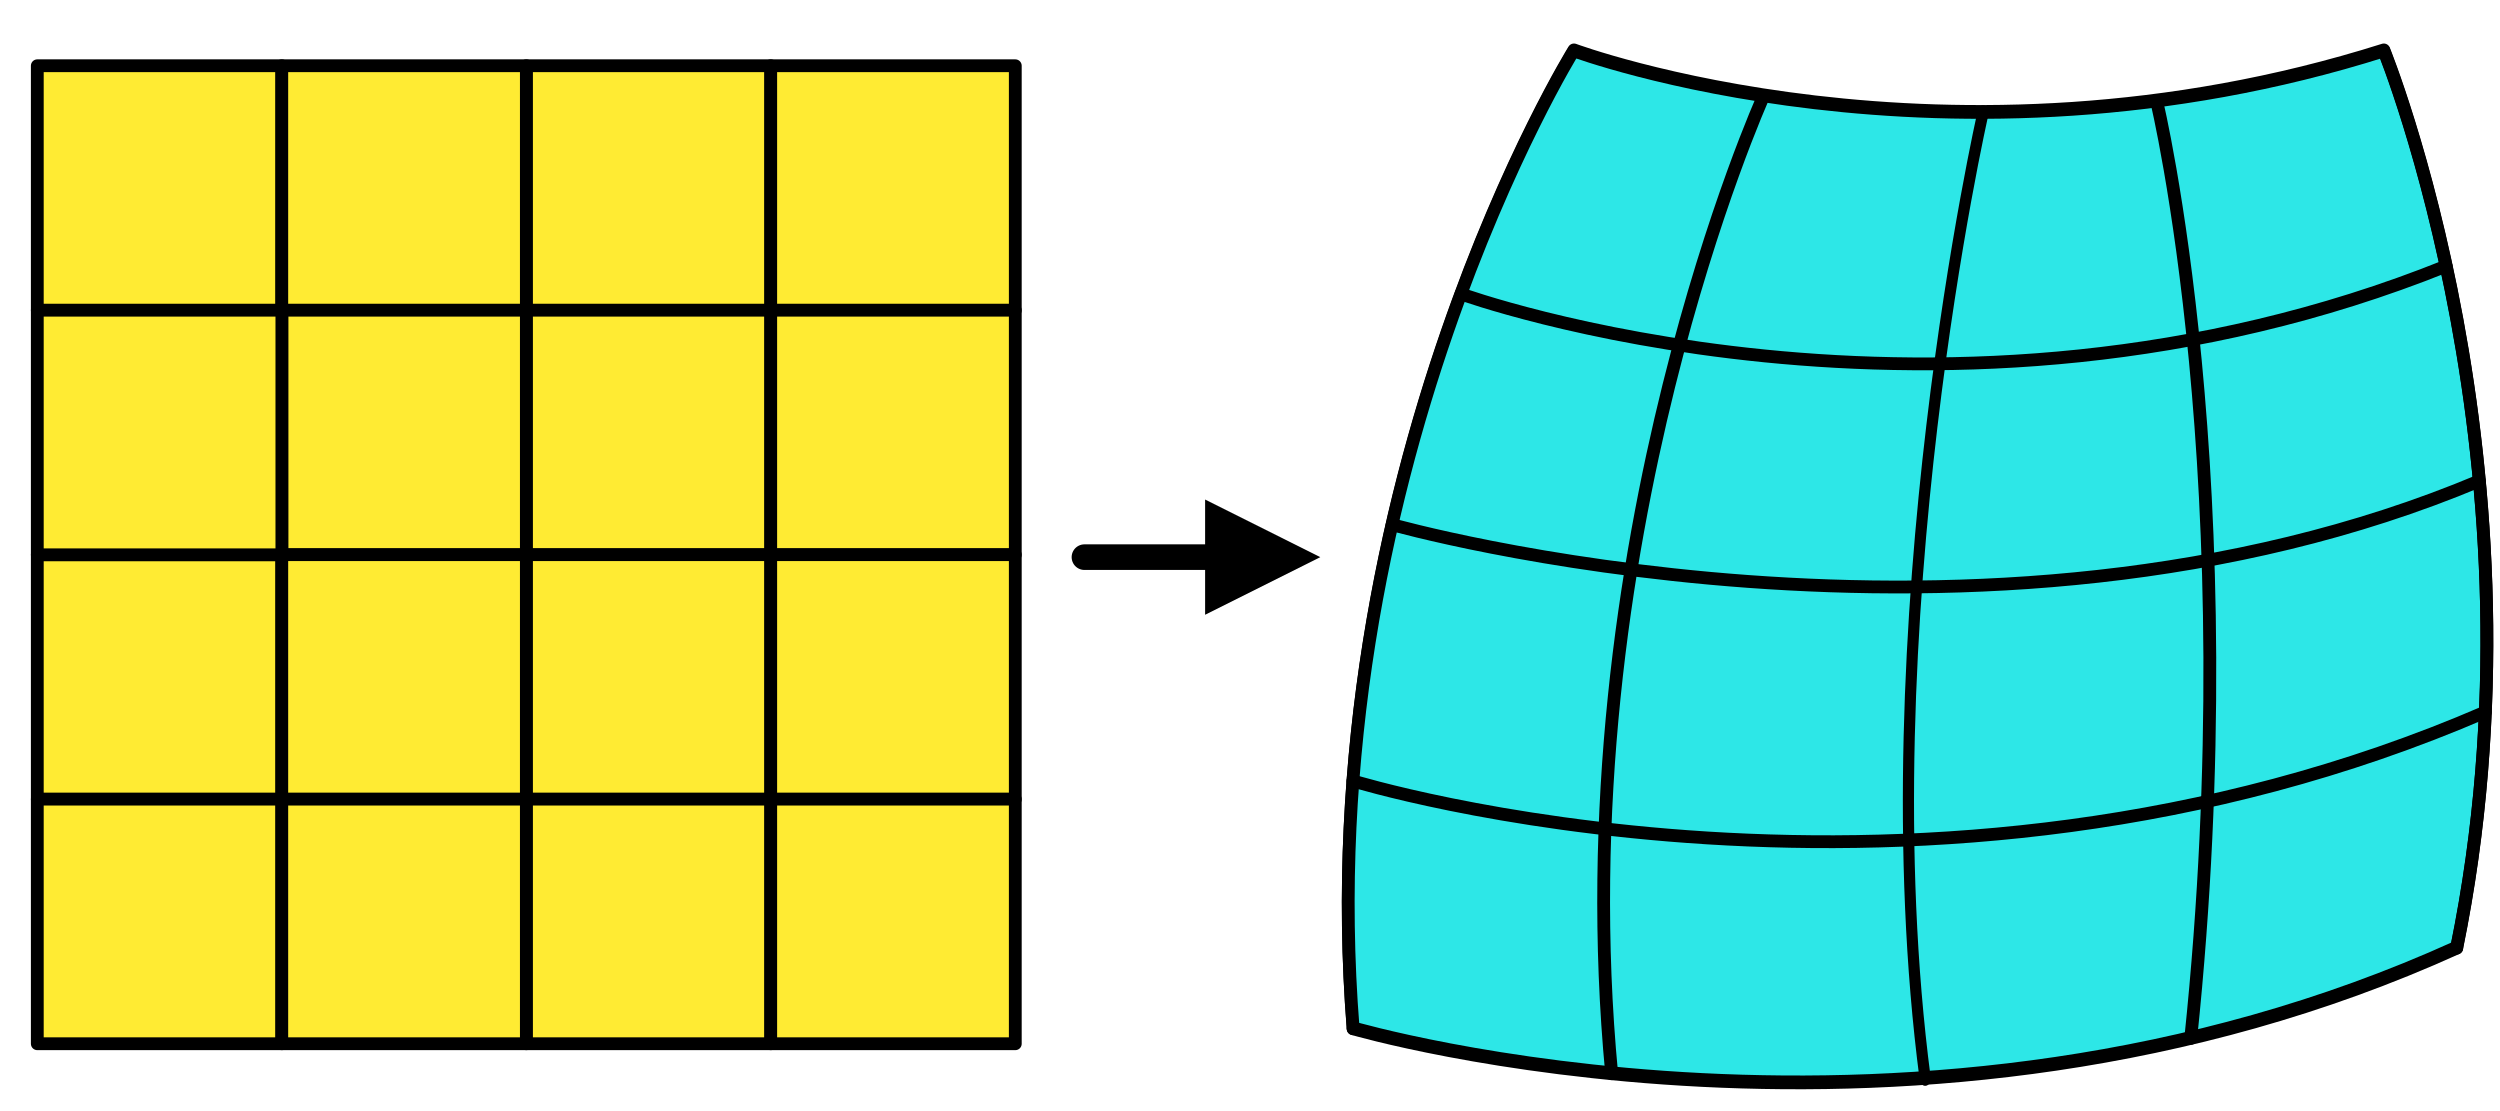 <?xml version="1.0" encoding="UTF-8" standalone="no"?>
<!DOCTYPE svg PUBLIC "-//W3C//DTD SVG 1.1//EN" "http://www.w3.org/Graphics/SVG/1.1/DTD/svg11.dtd">
<svg width="100%" height="100%" viewBox="0 0 781 347" version="1.1" xmlns="http://www.w3.org/2000/svg" xmlns:xlink="http://www.w3.org/1999/xlink" xml:space="preserve" xmlns:serif="http://www.serif.com/" style="fill-rule:evenodd;clip-rule:evenodd;stroke-linecap:round;stroke-linejoin:round;stroke-miterlimit:1.5;">
    <g transform="matrix(1,0,0,1,-3122,-5073)">
        <rect id="Raster-analysis" serif:id="Raster analysis" x="3056" y="3502" width="1633" height="2460" style="fill:none;"/>
        <g id="Raster-analysis1" serif:id="Raster analysis">
            <g transform="matrix(1,0,0,1,1670.42,4690.55)">
                <g>
                    <g transform="matrix(0.609,0,0,0.609,605.316,173.761)">
                        <rect x="1408.73" y="376.404" width="125.464" height="125.464" style="fill:rgb(255,235,51);stroke:black;stroke-width:6.57px;"/>
                    </g>
                    <g transform="matrix(0.609,0,0,0.609,605.316,326.506)">
                        <rect x="1408.73" y="376.404" width="125.464" height="125.464" style="fill:rgb(255,235,51);stroke:black;stroke-width:6.57px;"/>
                    </g>
                    <g transform="matrix(0.609,0,0,0.609,605.316,402.879)">
                        <rect x="1408.73" y="376.404" width="125.464" height="125.464" style="fill:rgb(255,235,51);stroke:black;stroke-width:6.57px;"/>
                    </g>
                    <g transform="matrix(0.609,0,0,0.609,758.061,173.761)">
                        <rect x="1408.73" y="376.404" width="125.464" height="125.464" style="fill:rgb(255,235,51);stroke:black;stroke-width:6.57px;"/>
                    </g>
                    <g transform="matrix(0.609,0,0,0.609,758.061,250.134)">
                        <rect x="1408.73" y="376.404" width="125.464" height="125.464" style="fill:rgb(255,235,51);stroke:black;stroke-width:6.57px;"/>
                    </g>
                    <g transform="matrix(0.609,0,0,0.609,758.061,326.506)">
                        <rect x="1408.73" y="376.404" width="125.464" height="125.464" style="fill:rgb(255,235,51);stroke:black;stroke-width:6.57px;"/>
                    </g>
                    <g transform="matrix(0.609,0,0,0.609,758.061,402.879)">
                        <rect x="1408.73" y="376.404" width="125.464" height="125.464" style="fill:rgb(255,235,51);stroke:black;stroke-width:6.57px;"/>
                    </g>
                    <g transform="matrix(0.609,0,0,0.609,681.689,173.761)">
                        <rect x="1408.73" y="376.404" width="125.464" height="125.464" style="fill:rgb(255,235,51);stroke:black;stroke-width:6.57px;"/>
                    </g>
                    <g transform="matrix(0.609,0,0,0.609,681.689,250.134)">
                        <rect x="1408.73" y="376.404" width="125.464" height="125.464" style="fill:rgb(255,235,51);stroke:black;stroke-width:6.57px;"/>
                    </g>
                    <g transform="matrix(0.609,0,0,0.609,681.689,326.506)">
                        <rect x="1408.73" y="376.404" width="125.464" height="125.464" style="fill:rgb(255,235,51);stroke:black;stroke-width:6.57px;"/>
                    </g>
                    <g transform="matrix(0.609,0,0,0.609,681.689,402.879)">
                        <rect x="1408.73" y="376.404" width="125.464" height="125.464" style="fill:rgb(255,235,51);stroke:black;stroke-width:6.57px;"/>
                    </g>
                    <g transform="matrix(0.609,0,0,0.609,834.434,173.761)">
                        <rect x="1408.73" y="376.404" width="125.464" height="125.464" style="fill:rgb(255,235,51);stroke:black;stroke-width:6.57px;"/>
                    </g>
                    <g transform="matrix(0.609,0,0,0.609,834.434,250.134)">
                        <rect x="1408.73" y="376.404" width="125.464" height="125.464" style="fill:rgb(255,235,51);stroke:black;stroke-width:6.57px;"/>
                    </g>
                    <g transform="matrix(0.609,0,0,0.609,834.434,326.506)">
                        <rect x="1408.73" y="376.404" width="125.464" height="125.464" style="fill:rgb(255,235,51);stroke:black;stroke-width:6.57px;"/>
                    </g>
                    <g transform="matrix(0.609,0,0,0.609,834.434,402.879)">
                        <rect x="1408.73" y="376.404" width="125.464" height="125.464" style="fill:rgb(255,235,51);stroke:black;stroke-width:6.57px;"/>
                    </g>
                    <g transform="matrix(0.609,0,0,0.609,605.316,250.134)">
                        <rect x="1408.73" y="376.404" width="125.464" height="125.464" style="fill:rgb(255,235,51);stroke:black;stroke-width:6.57px;"/>
                    </g>
                </g>
            </g>
            <g transform="matrix(0.77,0,0,1,1662.72,3722.89)">
                <g transform="matrix(1.298,-0,-0,1,1894.77,1350.11)">
                    <path d="M376.987,156.055L412.987,174.055L376.987,192.055L376.987,156.055Z"/>
                    <path d="M339.268,174.055L384.187,174.055" style="fill:none;stroke:black;stroke-width:8px;stroke-linecap:butt;stroke-linejoin:miter;stroke-miterlimit:1;"/>
                </g>
            </g>
            <g transform="matrix(1,0,0,1,-178.289,504.89)">
                <path d="M3792,4584C3792,4584 3709.35,4717.13 3723,4889.49" style="fill:none;stroke:black;stroke-width:4px;stroke-miterlimit:10;"/>
            </g>
            <g transform="matrix(1,0,0,1,-178.289,504.597)">
                <path d="M3723,4889.49C3723,4889.49 3898.8,4940.96 4067.77,4864.3C4098.27,4714.73 4045,4584 4045,4584C3908.29,4627.26 3792,4584 3792,4584C3792,4584 3709.35,4717.13 3723,4889.49" style="fill:rgb(45,231,231);stroke:black;stroke-width:4px;stroke-miterlimit:10;"/>
            </g>
            <g transform="matrix(1,0,0,1,-178.289,504.89)">
                <path d="M4045,4584C4045,4584 4098.27,4714.73 4067.77,4864.3" style="fill:none;stroke:black;stroke-width:4px;stroke-miterlimit:10;"/>
            </g>
            <g transform="matrix(1,0,0,1,-178.289,504.89)">
                <path d="M3792,4584C3792,4584 3908.29,4627.26 4045,4584" style="fill:none;stroke:black;stroke-width:4px;stroke-miterlimit:10;"/>
            </g>
            <g transform="matrix(1,0,0,1,-178.289,504.89)">
                <path d="M3723,4889.49C3723,4889.49 3898.8,4940.96 4067.77,4864.3" style="fill:none;stroke:black;stroke-width:4px;stroke-miterlimit:10;"/>
            </g>
            <g transform="matrix(0.784,0,0,1,669.425,504.89)">
                <path d="M3918.5,4603.23C3918.5,4603.23 3871.78,4763.7 3895.41,4905.1" style="fill:none;stroke:black;stroke-width:4.45px;stroke-miterlimit:10;"/>
            </g>
            <g transform="matrix(1,0,0,1,-178.289,504.89)">
                <path d="M3851.26,4598.05C3851.26,4598.05 3788.06,4737.81 3803.78,4903.55" style="fill:none;stroke:black;stroke-width:4px;stroke-miterlimit:10;"/>
            </g>
            <g transform="matrix(1,0,0,1,-178.289,504.89)">
                <path d="M3974.01,4599.67C3974.01,4599.67 4002.76,4718.84 3984.67,4892.52" style="fill:none;stroke:black;stroke-width:4px;stroke-miterlimit:10;"/>
            </g>
            <g transform="matrix(1,0,0,1,-178.289,504.89)">
                <path d="M3735.21,4732C3735.21,4732 3918.6,4783.9 4074.83,4718.34" style="fill:none;stroke:black;stroke-width:4px;stroke-miterlimit:10;"/>
            </g>
            <g transform="matrix(1,0,0,1,-178.289,504.89)">
                <path d="M3756.74,4659.94C3756.74,4659.94 3907.01,4714.47 4064.45,4651.23" style="fill:none;stroke:black;stroke-width:4px;stroke-miterlimit:10;"/>
            </g>
            <g transform="matrix(1,0,0,1,-178.289,504.89)">
                <path d="M3722.96,4812.07C3722.96,4812.07 3900.47,4866.77 4076.72,4790.53" style="fill:none;stroke:black;stroke-width:4px;stroke-miterlimit:10;"/>
            </g>
        </g>
    </g>
</svg>
